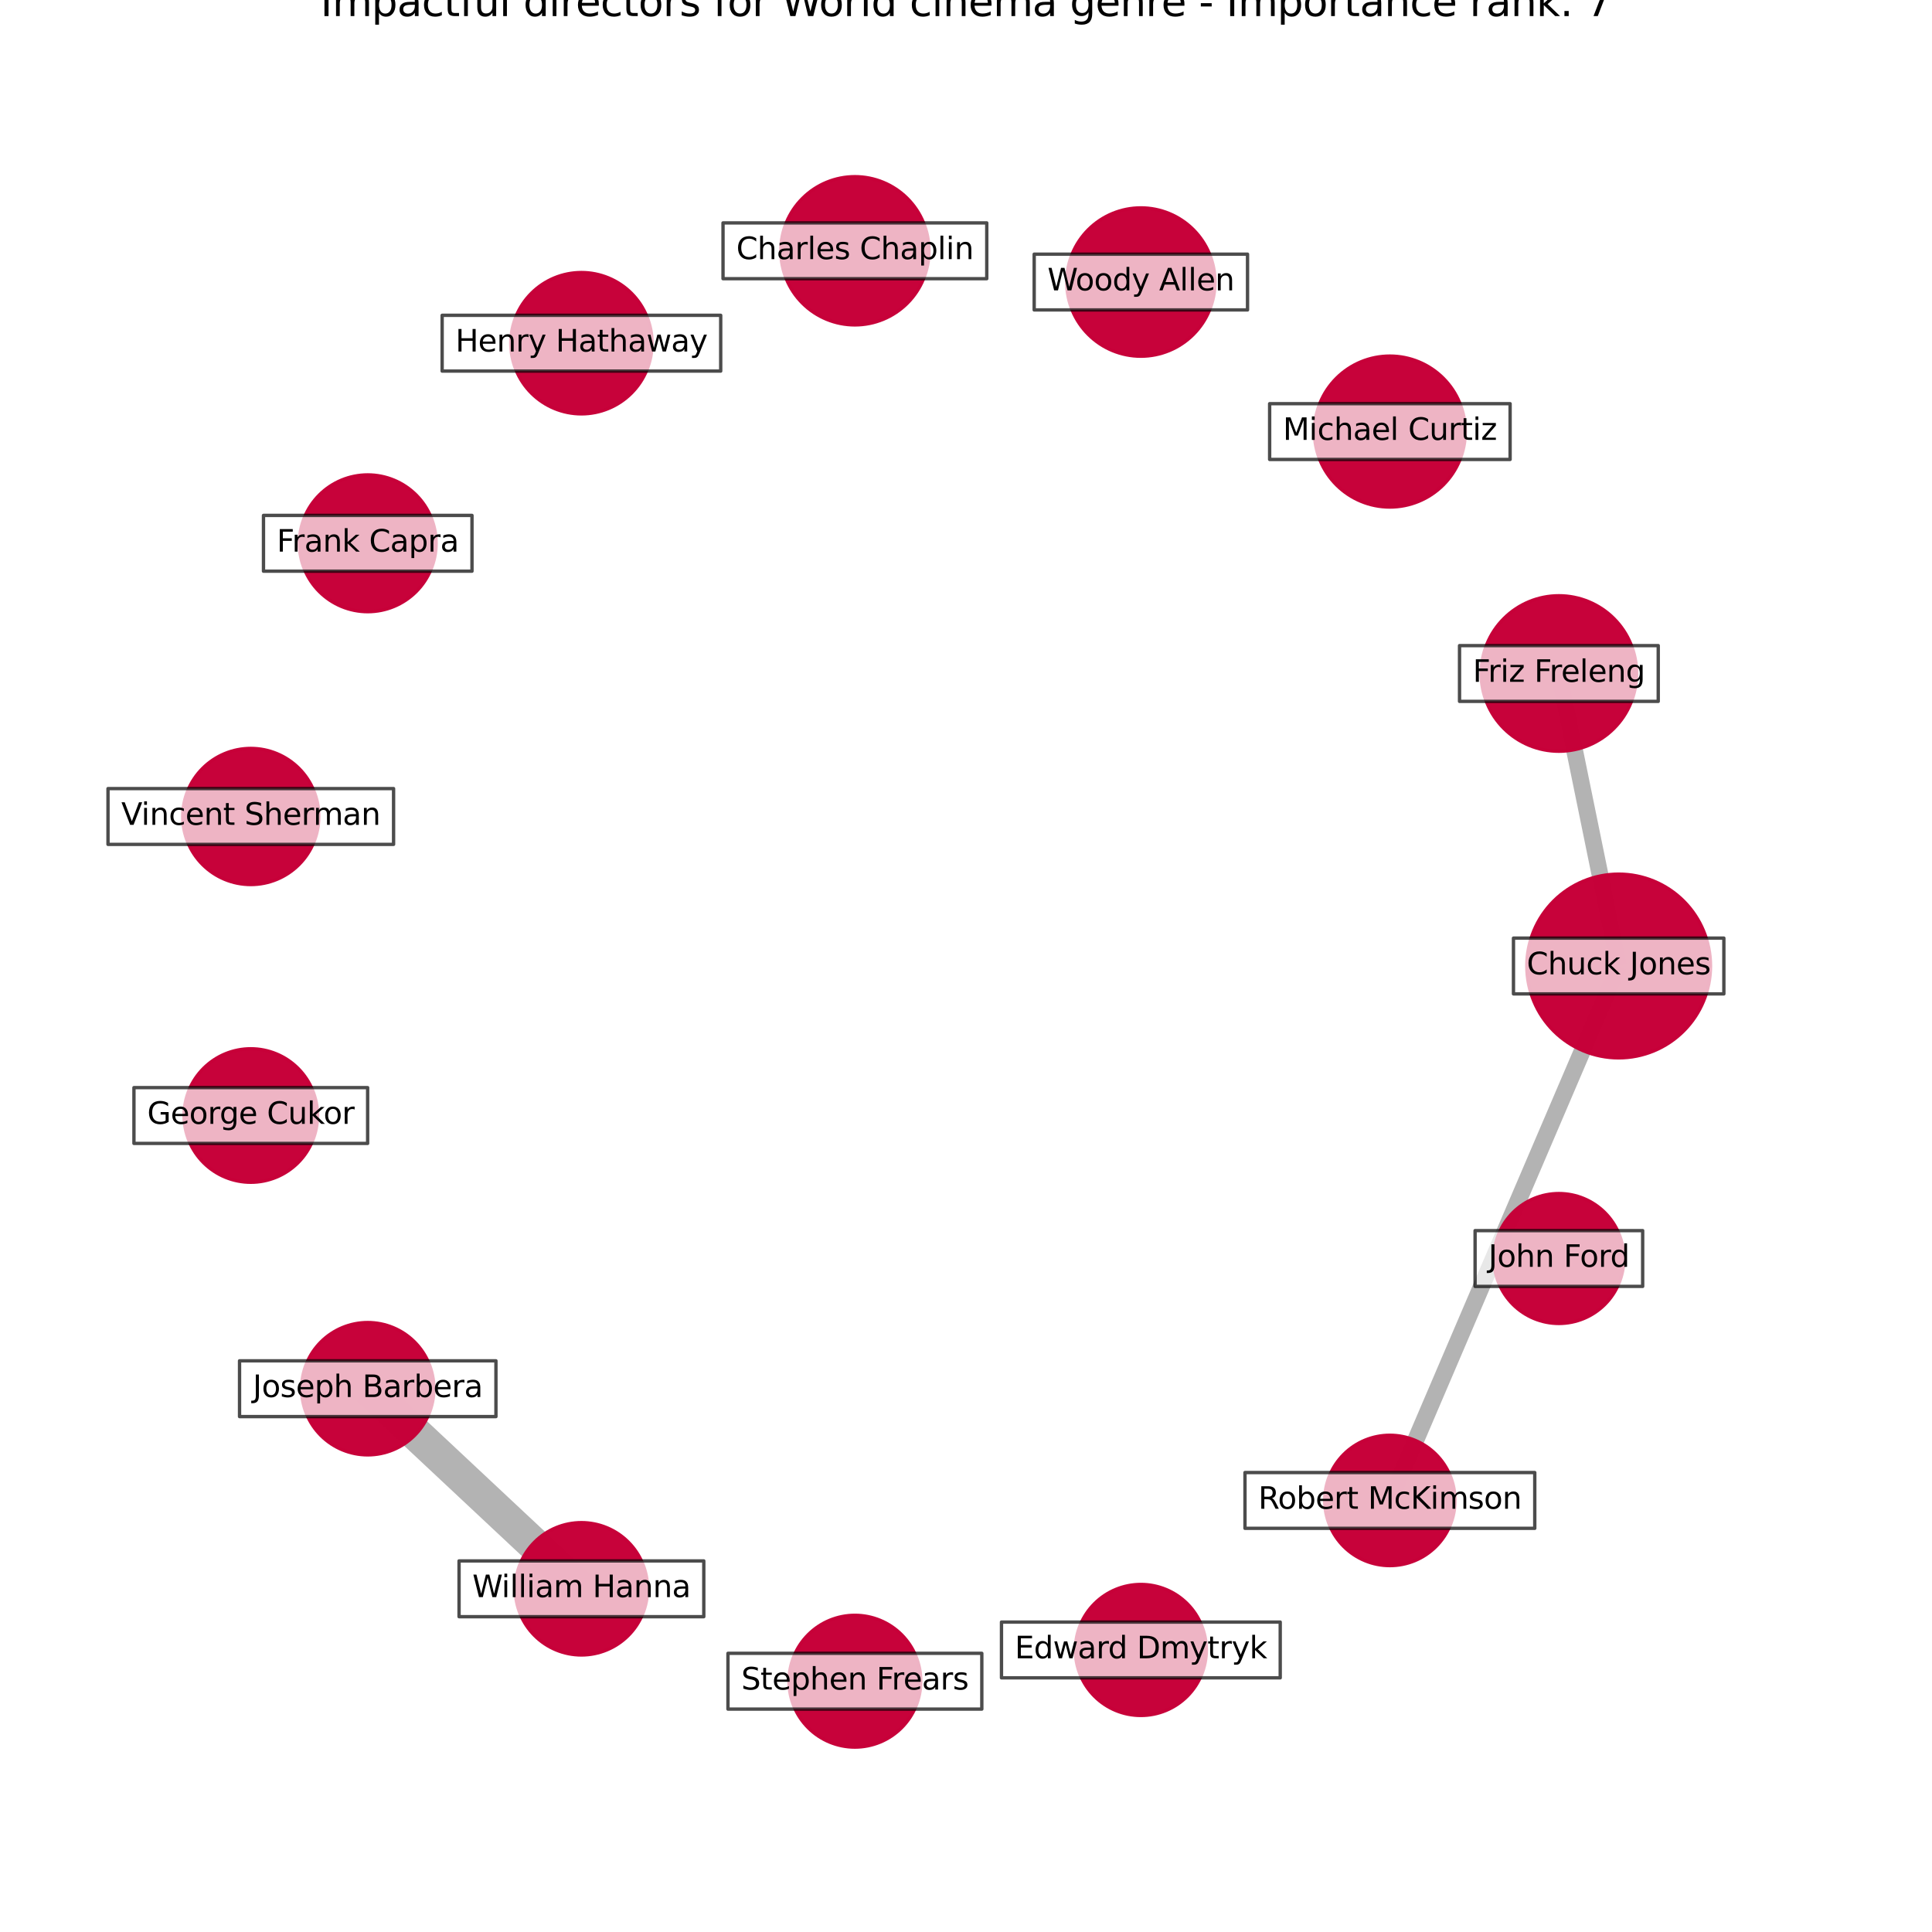 <?xml version="1.0" encoding="utf-8" standalone="no"?>
<!DOCTYPE svg PUBLIC "-//W3C//DTD SVG 1.1//EN"
  "http://www.w3.org/Graphics/SVG/1.1/DTD/svg11.dtd">
<svg xmlns:xlink="http://www.w3.org/1999/xlink" width="576pt" height="576pt" viewBox="0 0 576 576" xmlns="http://www.w3.org/2000/svg" version="1.1">
 <defs>
  <style type="text/css">*{stroke-linejoin: round; stroke-linecap: butt}</style>
 </defs>
 <g id="figure_1">
  <g id="patch_1">
   <path d="M 0 576 
L 576 576 
L 576 0 
L 0 0 
z
" style="fill: #ffffff"/>
  </g>
  <g id="axes_1">
   <g id="LineCollection_1">
    <path d="M 482.583 288 
L 464.76 200.794 
" clip-path="url(#p64802a6ae4)" style="fill: none; stroke: #000000; stroke-opacity: 0.3; stroke-width: 5"/>
    <path d="M 482.583 288 
L 414.372 447.334 
" clip-path="url(#p64802a6ae4)" style="fill: none; stroke: #000000; stroke-opacity: 0.3; stroke-width: 5.068"/>
    <path d="M 109.637 414.024 
L 173.344 473.68 
" clip-path="url(#p64802a6ae4)" style="fill: none; stroke: #000000; stroke-opacity: 0.3; stroke-width: 10"/>
   </g>
   <g id="PathCollection_1">
    <path d="M 482.583 315.386 
C 489.846 315.386 496.813 312.501 501.948 307.365 
C 507.084 302.229 509.97 295.263 509.97 288 
C 509.97 280.737 507.084 273.771 501.948 268.635 
C 496.813 263.499 489.846 260.614 482.583 260.614 
C 475.321 260.614 468.354 263.499 463.219 268.635 
C 458.083 273.771 455.197 280.737 455.197 288 
C 455.197 295.263 458.083 302.229 463.219 307.365 
C 468.354 312.501 475.321 315.386 482.583 315.386 
z
" clip-path="url(#p64802a6ae4)" style="fill: #c70039; fill-opacity: 0.99; stroke: #c70039; stroke-opacity: 0.99"/>
    <path d="M 464.76 223.97 
C 470.906 223.97 476.802 221.528 481.148 217.182 
C 485.495 212.836 487.937 206.94 487.937 200.794 
C 487.937 194.647 485.495 188.751 481.148 184.405 
C 476.802 180.059 470.906 177.617 464.76 177.617 
C 458.614 177.617 452.718 180.059 448.372 184.405 
C 444.026 188.751 441.583 194.647 441.583 200.794 
C 441.583 206.94 444.026 212.836 448.372 217.182 
C 452.718 221.528 458.614 223.97 464.76 223.97 
z
" clip-path="url(#p64802a6ae4)" style="fill: #c70039; fill-opacity: 0.99; stroke: #c70039; stroke-opacity: 0.99"/>
    <path d="M 414.372 151.168 
C 420.339 151.168 426.063 148.797 430.283 144.577 
C 434.503 140.358 436.874 134.634 436.874 128.666 
C 436.874 122.698 434.503 116.974 430.283 112.754 
C 426.063 108.534 420.339 106.163 414.372 106.163 
C 408.404 106.163 402.68 108.534 398.46 112.754 
C 394.24 116.974 391.869 122.698 391.869 128.666 
C 391.869 134.634 394.24 140.358 398.46 144.577 
C 402.68 148.797 408.404 151.168 414.372 151.168 
z
" clip-path="url(#p64802a6ae4)" style="fill: #c70039; fill-opacity: 0.99; stroke: #c70039; stroke-opacity: 0.99"/>
    <path d="M 340.131 106.199 
C 345.994 106.199 351.619 103.869 355.765 99.723 
C 359.911 95.576 362.241 89.952 362.241 84.088 
C 362.241 78.225 359.911 72.6 355.765 68.454 
C 351.619 64.308 345.994 61.978 340.131 61.978 
C 334.267 61.978 328.643 64.308 324.496 68.454 
C 320.35 72.6 318.02 78.225 318.02 84.088 
C 318.02 89.952 320.35 95.576 324.496 99.723 
C 328.643 103.869 334.267 106.199 340.131 106.199 
z
" clip-path="url(#p64802a6ae4)" style="fill: #c70039; fill-opacity: 0.99; stroke: #c70039; stroke-opacity: 0.99"/>
    <path d="M 254.874 96.863 
C 260.734 96.863 266.354 94.535 270.497 90.392 
C 274.64 86.249 276.968 80.629 276.968 74.769 
C 276.968 68.91 274.64 63.29 270.497 59.147 
C 266.354 55.003 260.734 52.676 254.874 52.676 
C 249.015 52.676 243.395 55.003 239.252 59.147 
C 235.108 63.29 232.781 68.91 232.781 74.769 
C 232.781 80.629 235.108 86.249 239.252 90.392 
C 243.395 94.535 249.015 96.863 254.874 96.863 
z
" clip-path="url(#p64802a6ae4)" style="fill: #c70039; fill-opacity: 0.99; stroke: #c70039; stroke-opacity: 0.99"/>
    <path d="M 173.344 123.386 
C 178.931 123.386 184.29 121.166 188.24 117.216 
C 192.191 113.265 194.41 107.906 194.41 102.32 
C 194.41 96.733 192.191 91.374 188.24 87.423 
C 184.29 83.473 178.931 81.253 173.344 81.253 
C 167.757 81.253 162.398 83.473 158.448 87.423 
C 154.497 91.374 152.278 96.733 152.278 102.32 
C 152.278 107.906 154.497 113.265 158.448 117.216 
C 162.398 121.166 167.757 123.386 173.344 123.386 
z
" clip-path="url(#p64802a6ae4)" style="fill: #c70039; fill-opacity: 0.99; stroke: #c70039; stroke-opacity: 0.99"/>
    <path d="M 109.637 182.365 
C 115.045 182.365 120.231 180.217 124.055 176.393 
C 127.878 172.57 130.027 167.383 130.027 161.976 
C 130.027 156.568 127.878 151.382 124.055 147.558 
C 120.231 143.735 115.045 141.586 109.637 141.586 
C 104.23 141.586 99.043 143.735 95.22 147.558 
C 91.396 151.382 89.248 156.568 89.248 161.976 
C 89.248 167.383 91.396 172.57 95.22 176.393 
C 99.043 180.217 104.23 182.365 109.637 182.365 
z
" clip-path="url(#p64802a6ae4)" style="fill: #c70039; fill-opacity: 0.99; stroke: #c70039; stroke-opacity: 0.99"/>
    <path d="M 74.769 263.713 
C 80.15 263.713 85.312 261.576 89.117 257.77 
C 92.922 253.965 95.06 248.804 95.06 243.423 
C 95.06 238.041 92.922 232.88 89.117 229.075 
C 85.312 225.27 80.15 223.132 74.769 223.132 
C 69.388 223.132 64.227 225.27 60.421 229.075 
C 56.616 232.88 54.478 238.041 54.478 243.423 
C 54.478 248.804 56.616 253.965 60.421 257.77 
C 64.227 261.576 69.388 263.713 74.769 263.713 
z
" clip-path="url(#p64802a6ae4)" style="fill: #c70039; fill-opacity: 0.99; stroke: #c70039; stroke-opacity: 0.99"/>
    <path d="M 74.769 352.475 
C 80.046 352.475 85.108 350.378 88.839 346.647 
C 92.57 342.916 94.667 337.854 94.667 332.577 
C 94.667 327.301 92.57 322.239 88.839 318.508 
C 85.108 314.776 80.046 312.68 74.769 312.68 
C 69.492 312.68 64.431 314.776 60.7 318.508 
C 56.968 322.239 54.872 327.301 54.872 332.577 
C 54.872 337.854 56.968 342.916 60.7 346.647 
C 64.431 350.378 69.492 352.475 74.769 352.475 
z
" clip-path="url(#p64802a6ae4)" style="fill: #c70039; fill-opacity: 0.99; stroke: #c70039; stroke-opacity: 0.99"/>
    <path d="M 109.637 433.748 
C 114.868 433.748 119.885 431.67 123.584 427.971 
C 127.283 424.273 129.361 419.255 129.361 414.024 
C 129.361 408.793 127.283 403.776 123.584 400.077 
C 119.885 396.378 114.868 394.3 109.637 394.3 
C 104.406 394.3 99.389 396.378 95.69 400.077 
C 91.991 403.776 89.913 408.793 89.913 414.024 
C 89.913 419.255 91.991 424.273 95.69 427.971 
C 99.389 431.67 104.406 433.748 109.637 433.748 
z
" clip-path="url(#p64802a6ae4)" style="fill: #c70039; fill-opacity: 0.99; stroke: #c70039; stroke-opacity: 0.99"/>
    <path d="M 173.344 493.405 
C 178.575 493.405 183.592 491.326 187.291 487.627 
C 190.99 483.929 193.068 478.911 193.068 473.68 
C 193.068 468.45 190.99 463.432 187.291 459.733 
C 183.592 456.035 178.575 453.956 173.344 453.956 
C 168.113 453.956 163.096 456.035 159.397 459.733 
C 155.698 463.432 153.62 468.45 153.62 473.68 
C 153.62 478.911 155.698 483.929 159.397 487.627 
C 163.096 491.326 168.113 493.405 173.344 493.405 
z
" clip-path="url(#p64802a6ae4)" style="fill: #c70039; fill-opacity: 0.99; stroke: #c70039; stroke-opacity: 0.99"/>
    <path d="M 254.874 520.877 
C 260.085 520.877 265.082 518.807 268.767 515.123 
C 272.451 511.439 274.521 506.441 274.521 501.231 
C 274.521 496.02 272.451 491.023 268.767 487.338 
C 265.082 483.654 260.085 481.584 254.874 481.584 
C 249.664 481.584 244.666 483.654 240.982 487.338 
C 237.298 491.023 235.228 496.02 235.228 501.231 
C 235.228 506.441 237.298 511.439 240.982 515.123 
C 244.666 518.807 249.664 520.877 254.874 520.877 
z
" clip-path="url(#p64802a6ae4)" style="fill: #c70039; fill-opacity: 0.99; stroke: #c70039; stroke-opacity: 0.99"/>
    <path d="M 340.131 511.44 
C 345.31 511.44 350.277 509.383 353.94 505.72 
C 357.602 502.058 359.659 497.091 359.659 491.912 
C 359.659 486.732 357.602 481.765 353.94 478.103 
C 350.277 474.441 345.31 472.383 340.131 472.383 
C 334.952 472.383 329.984 474.441 326.322 478.103 
C 322.66 481.765 320.602 486.732 320.602 491.912 
C 320.602 497.091 322.66 502.058 326.322 505.72 
C 329.984 509.383 334.952 511.44 340.131 511.44 
z
" clip-path="url(#p64802a6ae4)" style="fill: #c70039; fill-opacity: 0.99; stroke: #c70039; stroke-opacity: 0.99"/>
    <path d="M 414.372 466.764 
C 419.524 466.764 424.467 464.717 428.111 461.073 
C 431.754 457.43 433.802 452.487 433.802 447.334 
C 433.802 442.181 431.754 437.239 428.111 433.595 
C 424.467 429.951 419.524 427.904 414.372 427.904 
C 409.219 427.904 404.276 429.951 400.632 433.595 
C 396.989 437.239 394.941 442.181 394.941 447.334 
C 394.941 452.487 396.989 457.43 400.632 461.073 
C 404.276 464.717 409.219 466.764 414.372 466.764 
z
" clip-path="url(#p64802a6ae4)" style="fill: #c70039; fill-opacity: 0.99; stroke: #c70039; stroke-opacity: 0.99"/>
    <path d="M 464.76 394.571 
C 469.896 394.571 474.822 392.531 478.453 388.9 
C 482.085 385.268 484.125 380.342 484.125 375.206 
C 484.125 370.071 482.085 365.145 478.453 361.513 
C 474.822 357.882 469.896 355.842 464.76 355.842 
C 459.624 355.842 454.698 357.882 451.067 361.513 
C 447.436 365.145 445.395 370.071 445.395 375.206 
C 445.395 380.342 447.436 385.268 451.067 388.9 
C 454.698 392.531 459.624 394.571 464.76 394.571 
z
" clip-path="url(#p64802a6ae4)" style="fill: #c70039; fill-opacity: 0.99; stroke: #c70039; stroke-opacity: 0.99"/>
   </g>
   <g id="text_1">
    <g id="patch_2">
     <path d="M 451.221 296.315 
L 513.946 296.315 
L 513.946 279.685 
L 451.221 279.685 
z
" clip-path="url(#p64802a6ae4)" style="fill: #ffffff; opacity: 0.7; stroke: #000000; stroke-linejoin: miter"/>
    </g>
    <g clip-path="url(#p64802a6ae4)">
     <!-- Chuck Jones -->
     <g transform="translate(455.181 290.483)scale(0.09 -0.09)">
      <defs>
       <path id="DejaVuSans-43" d="M 4122 4306 
L 4122 3641 
Q 3803 3938 3442 4084 
Q 3081 4231 2675 4231 
Q 1875 4231 1450 3742 
Q 1025 3253 1025 2328 
Q 1025 1406 1450 917 
Q 1875 428 2675 428 
Q 3081 428 3442 575 
Q 3803 722 4122 1019 
L 4122 359 
Q 3791 134 3420 21 
Q 3050 -91 2638 -91 
Q 1578 -91 968 557 
Q 359 1206 359 2328 
Q 359 3453 968 4101 
Q 1578 4750 2638 4750 
Q 3056 4750 3426 4639 
Q 3797 4528 4122 4306 
z
" transform="scale(0.016)"/>
       <path id="DejaVuSans-68" d="M 3513 2113 
L 3513 0 
L 2938 0 
L 2938 2094 
Q 2938 2591 2744 2837 
Q 2550 3084 2163 3084 
Q 1697 3084 1428 2787 
Q 1159 2491 1159 1978 
L 1159 0 
L 581 0 
L 581 4863 
L 1159 4863 
L 1159 2956 
Q 1366 3272 1645 3428 
Q 1925 3584 2291 3584 
Q 2894 3584 3203 3211 
Q 3513 2838 3513 2113 
z
" transform="scale(0.016)"/>
       <path id="DejaVuSans-75" d="M 544 1381 
L 544 3500 
L 1119 3500 
L 1119 1403 
Q 1119 906 1312 657 
Q 1506 409 1894 409 
Q 2359 409 2629 706 
Q 2900 1003 2900 1516 
L 2900 3500 
L 3475 3500 
L 3475 0 
L 2900 0 
L 2900 538 
Q 2691 219 2414 64 
Q 2138 -91 1772 -91 
Q 1169 -91 856 284 
Q 544 659 544 1381 
z
M 1991 3584 
L 1991 3584 
z
" transform="scale(0.016)"/>
       <path id="DejaVuSans-63" d="M 3122 3366 
L 3122 2828 
Q 2878 2963 2633 3030 
Q 2388 3097 2138 3097 
Q 1578 3097 1268 2742 
Q 959 2388 959 1747 
Q 959 1106 1268 751 
Q 1578 397 2138 397 
Q 2388 397 2633 464 
Q 2878 531 3122 666 
L 3122 134 
Q 2881 22 2623 -34 
Q 2366 -91 2075 -91 
Q 1284 -91 818 406 
Q 353 903 353 1747 
Q 353 2603 823 3093 
Q 1294 3584 2113 3584 
Q 2378 3584 2631 3529 
Q 2884 3475 3122 3366 
z
" transform="scale(0.016)"/>
       <path id="DejaVuSans-6b" d="M 581 4863 
L 1159 4863 
L 1159 1991 
L 2875 3500 
L 3609 3500 
L 1753 1863 
L 3688 0 
L 2938 0 
L 1159 1709 
L 1159 0 
L 581 0 
L 581 4863 
z
" transform="scale(0.016)"/>
       <path id="DejaVuSans-20" transform="scale(0.016)"/>
       <path id="DejaVuSans-4a" d="M 628 4666 
L 1259 4666 
L 1259 325 
Q 1259 -519 939 -900 
Q 619 -1281 -91 -1281 
L -331 -1281 
L -331 -750 
L -134 -750 
Q 284 -750 456 -515 
Q 628 -281 628 325 
L 628 4666 
z
" transform="scale(0.016)"/>
       <path id="DejaVuSans-6f" d="M 1959 3097 
Q 1497 3097 1228 2736 
Q 959 2375 959 1747 
Q 959 1119 1226 758 
Q 1494 397 1959 397 
Q 2419 397 2687 759 
Q 2956 1122 2956 1747 
Q 2956 2369 2687 2733 
Q 2419 3097 1959 3097 
z
M 1959 3584 
Q 2709 3584 3137 3096 
Q 3566 2609 3566 1747 
Q 3566 888 3137 398 
Q 2709 -91 1959 -91 
Q 1206 -91 779 398 
Q 353 888 353 1747 
Q 353 2609 779 3096 
Q 1206 3584 1959 3584 
z
" transform="scale(0.016)"/>
       <path id="DejaVuSans-6e" d="M 3513 2113 
L 3513 0 
L 2938 0 
L 2938 2094 
Q 2938 2591 2744 2837 
Q 2550 3084 2163 3084 
Q 1697 3084 1428 2787 
Q 1159 2491 1159 1978 
L 1159 0 
L 581 0 
L 581 3500 
L 1159 3500 
L 1159 2956 
Q 1366 3272 1645 3428 
Q 1925 3584 2291 3584 
Q 2894 3584 3203 3211 
Q 3513 2838 3513 2113 
z
" transform="scale(0.016)"/>
       <path id="DejaVuSans-65" d="M 3597 1894 
L 3597 1613 
L 953 1613 
Q 991 1019 1311 708 
Q 1631 397 2203 397 
Q 2534 397 2845 478 
Q 3156 559 3463 722 
L 3463 178 
Q 3153 47 2828 -22 
Q 2503 -91 2169 -91 
Q 1331 -91 842 396 
Q 353 884 353 1716 
Q 353 2575 817 3079 
Q 1281 3584 2069 3584 
Q 2775 3584 3186 3129 
Q 3597 2675 3597 1894 
z
M 3022 2063 
Q 3016 2534 2758 2815 
Q 2500 3097 2075 3097 
Q 1594 3097 1305 2825 
Q 1016 2553 972 2059 
L 3022 2063 
z
" transform="scale(0.016)"/>
       <path id="DejaVuSans-73" d="M 2834 3397 
L 2834 2853 
Q 2591 2978 2328 3040 
Q 2066 3103 1784 3103 
Q 1356 3103 1142 2972 
Q 928 2841 928 2578 
Q 928 2378 1081 2264 
Q 1234 2150 1697 2047 
L 1894 2003 
Q 2506 1872 2764 1633 
Q 3022 1394 3022 966 
Q 3022 478 2636 193 
Q 2250 -91 1575 -91 
Q 1294 -91 989 -36 
Q 684 19 347 128 
L 347 722 
Q 666 556 975 473 
Q 1284 391 1588 391 
Q 1994 391 2212 530 
Q 2431 669 2431 922 
Q 2431 1156 2273 1281 
Q 2116 1406 1581 1522 
L 1381 1569 
Q 847 1681 609 1914 
Q 372 2147 372 2553 
Q 372 3047 722 3315 
Q 1072 3584 1716 3584 
Q 2034 3584 2315 3537 
Q 2597 3491 2834 3397 
z
" transform="scale(0.016)"/>
      </defs>
      <use xlink:href="#DejaVuSans-43"/>
      <use xlink:href="#DejaVuSans-68" x="69.824"/>
      <use xlink:href="#DejaVuSans-75" x="133.203"/>
      <use xlink:href="#DejaVuSans-63" x="196.582"/>
      <use xlink:href="#DejaVuSans-6b" x="251.562"/>
      <use xlink:href="#DejaVuSans-20" x="309.473"/>
      <use xlink:href="#DejaVuSans-4a" x="341.26"/>
      <use xlink:href="#DejaVuSans-6f" x="370.752"/>
      <use xlink:href="#DejaVuSans-6e" x="431.934"/>
      <use xlink:href="#DejaVuSans-65" x="495.312"/>
      <use xlink:href="#DejaVuSans-73" x="556.836"/>
     </g>
    </g>
   </g>
   <g id="text_2">
    <g id="patch_3">
     <path d="M 435.139 209.109 
L 494.381 209.109 
L 494.381 192.478 
L 435.139 192.478 
z
" clip-path="url(#p64802a6ae4)" style="fill: #ffffff; opacity: 0.7; stroke: #000000; stroke-linejoin: miter"/>
    </g>
    <g clip-path="url(#p64802a6ae4)">
     <!-- Friz Freleng -->
     <g transform="translate(439.099 203.277)scale(0.09 -0.09)">
      <defs>
       <path id="DejaVuSans-46" d="M 628 4666 
L 3309 4666 
L 3309 4134 
L 1259 4134 
L 1259 2759 
L 3109 2759 
L 3109 2228 
L 1259 2228 
L 1259 0 
L 628 0 
L 628 4666 
z
" transform="scale(0.016)"/>
       <path id="DejaVuSans-72" d="M 2631 2963 
Q 2534 3019 2420 3045 
Q 2306 3072 2169 3072 
Q 1681 3072 1420 2755 
Q 1159 2438 1159 1844 
L 1159 0 
L 581 0 
L 581 3500 
L 1159 3500 
L 1159 2956 
Q 1341 3275 1631 3429 
Q 1922 3584 2338 3584 
Q 2397 3584 2469 3576 
Q 2541 3569 2628 3553 
L 2631 2963 
z
" transform="scale(0.016)"/>
       <path id="DejaVuSans-69" d="M 603 3500 
L 1178 3500 
L 1178 0 
L 603 0 
L 603 3500 
z
M 603 4863 
L 1178 4863 
L 1178 4134 
L 603 4134 
L 603 4863 
z
" transform="scale(0.016)"/>
       <path id="DejaVuSans-7a" d="M 353 3500 
L 3084 3500 
L 3084 2975 
L 922 459 
L 3084 459 
L 3084 0 
L 275 0 
L 275 525 
L 2438 3041 
L 353 3041 
L 353 3500 
z
" transform="scale(0.016)"/>
       <path id="DejaVuSans-6c" d="M 603 4863 
L 1178 4863 
L 1178 0 
L 603 0 
L 603 4863 
z
" transform="scale(0.016)"/>
       <path id="DejaVuSans-67" d="M 2906 1791 
Q 2906 2416 2648 2759 
Q 2391 3103 1925 3103 
Q 1463 3103 1205 2759 
Q 947 2416 947 1791 
Q 947 1169 1205 825 
Q 1463 481 1925 481 
Q 2391 481 2648 825 
Q 2906 1169 2906 1791 
z
M 3481 434 
Q 3481 -459 3084 -895 
Q 2688 -1331 1869 -1331 
Q 1566 -1331 1297 -1286 
Q 1028 -1241 775 -1147 
L 775 -588 
Q 1028 -725 1275 -790 
Q 1522 -856 1778 -856 
Q 2344 -856 2625 -561 
Q 2906 -266 2906 331 
L 2906 616 
Q 2728 306 2450 153 
Q 2172 0 1784 0 
Q 1141 0 747 490 
Q 353 981 353 1791 
Q 353 2603 747 3093 
Q 1141 3584 1784 3584 
Q 2172 3584 2450 3431 
Q 2728 3278 2906 2969 
L 2906 3500 
L 3481 3500 
L 3481 434 
z
" transform="scale(0.016)"/>
      </defs>
      <use xlink:href="#DejaVuSans-46"/>
      <use xlink:href="#DejaVuSans-72" x="50.27"/>
      <use xlink:href="#DejaVuSans-69" x="91.383"/>
      <use xlink:href="#DejaVuSans-7a" x="119.166"/>
      <use xlink:href="#DejaVuSans-20" x="171.656"/>
      <use xlink:href="#DejaVuSans-46" x="203.443"/>
      <use xlink:href="#DejaVuSans-72" x="253.713"/>
      <use xlink:href="#DejaVuSans-65" x="292.576"/>
      <use xlink:href="#DejaVuSans-6c" x="354.1"/>
      <use xlink:href="#DejaVuSans-65" x="381.883"/>
      <use xlink:href="#DejaVuSans-6e" x="443.406"/>
      <use xlink:href="#DejaVuSans-67" x="506.785"/>
     </g>
    </g>
   </g>
   <g id="text_3">
    <g id="patch_4">
     <path d="M 378.526 136.981 
L 450.218 136.981 
L 450.218 120.351 
L 378.526 120.351 
z
" clip-path="url(#p64802a6ae4)" style="fill: #ffffff; opacity: 0.7; stroke: #000000; stroke-linejoin: miter"/>
    </g>
    <g clip-path="url(#p64802a6ae4)">
     <!-- Michael Curtiz -->
     <g transform="translate(382.486 131.149)scale(0.09 -0.09)">
      <defs>
       <path id="DejaVuSans-4d" d="M 628 4666 
L 1569 4666 
L 2759 1491 
L 3956 4666 
L 4897 4666 
L 4897 0 
L 4281 0 
L 4281 4097 
L 3078 897 
L 2444 897 
L 1241 4097 
L 1241 0 
L 628 0 
L 628 4666 
z
" transform="scale(0.016)"/>
       <path id="DejaVuSans-61" d="M 2194 1759 
Q 1497 1759 1228 1600 
Q 959 1441 959 1056 
Q 959 750 1161 570 
Q 1363 391 1709 391 
Q 2188 391 2477 730 
Q 2766 1069 2766 1631 
L 2766 1759 
L 2194 1759 
z
M 3341 1997 
L 3341 0 
L 2766 0 
L 2766 531 
Q 2569 213 2275 61 
Q 1981 -91 1556 -91 
Q 1019 -91 701 211 
Q 384 513 384 1019 
Q 384 1609 779 1909 
Q 1175 2209 1959 2209 
L 2766 2209 
L 2766 2266 
Q 2766 2663 2505 2880 
Q 2244 3097 1772 3097 
Q 1472 3097 1187 3025 
Q 903 2953 641 2809 
L 641 3341 
Q 956 3463 1253 3523 
Q 1550 3584 1831 3584 
Q 2591 3584 2966 3190 
Q 3341 2797 3341 1997 
z
" transform="scale(0.016)"/>
       <path id="DejaVuSans-74" d="M 1172 4494 
L 1172 3500 
L 2356 3500 
L 2356 3053 
L 1172 3053 
L 1172 1153 
Q 1172 725 1289 603 
Q 1406 481 1766 481 
L 2356 481 
L 2356 0 
L 1766 0 
Q 1100 0 847 248 
Q 594 497 594 1153 
L 594 3053 
L 172 3053 
L 172 3500 
L 594 3500 
L 594 4494 
L 1172 4494 
z
" transform="scale(0.016)"/>
      </defs>
      <use xlink:href="#DejaVuSans-4d"/>
      <use xlink:href="#DejaVuSans-69" x="86.279"/>
      <use xlink:href="#DejaVuSans-63" x="114.062"/>
      <use xlink:href="#DejaVuSans-68" x="169.043"/>
      <use xlink:href="#DejaVuSans-61" x="232.422"/>
      <use xlink:href="#DejaVuSans-65" x="293.701"/>
      <use xlink:href="#DejaVuSans-6c" x="355.225"/>
      <use xlink:href="#DejaVuSans-20" x="383.008"/>
      <use xlink:href="#DejaVuSans-43" x="414.795"/>
      <use xlink:href="#DejaVuSans-75" x="484.619"/>
      <use xlink:href="#DejaVuSans-72" x="547.998"/>
      <use xlink:href="#DejaVuSans-74" x="589.111"/>
      <use xlink:href="#DejaVuSans-69" x="628.32"/>
      <use xlink:href="#DejaVuSans-7a" x="656.104"/>
     </g>
    </g>
   </g>
   <g id="text_4">
    <g id="patch_5">
     <path d="M 308.329 92.404 
L 371.932 92.404 
L 371.932 75.773 
L 308.329 75.773 
z
" clip-path="url(#p64802a6ae4)" style="fill: #ffffff; opacity: 0.7; stroke: #000000; stroke-linejoin: miter"/>
    </g>
    <g clip-path="url(#p64802a6ae4)">
     <!-- Woody Allen -->
     <g transform="translate(312.289 86.572)scale(0.09 -0.09)">
      <defs>
       <path id="DejaVuSans-57" d="M 213 4666 
L 850 4666 
L 1831 722 
L 2809 4666 
L 3519 4666 
L 4500 722 
L 5478 4666 
L 6119 4666 
L 4947 0 
L 4153 0 
L 3169 4050 
L 2175 0 
L 1381 0 
L 213 4666 
z
" transform="scale(0.016)"/>
       <path id="DejaVuSans-64" d="M 2906 2969 
L 2906 4863 
L 3481 4863 
L 3481 0 
L 2906 0 
L 2906 525 
Q 2725 213 2448 61 
Q 2172 -91 1784 -91 
Q 1150 -91 751 415 
Q 353 922 353 1747 
Q 353 2572 751 3078 
Q 1150 3584 1784 3584 
Q 2172 3584 2448 3432 
Q 2725 3281 2906 2969 
z
M 947 1747 
Q 947 1113 1208 752 
Q 1469 391 1925 391 
Q 2381 391 2643 752 
Q 2906 1113 2906 1747 
Q 2906 2381 2643 2742 
Q 2381 3103 1925 3103 
Q 1469 3103 1208 2742 
Q 947 2381 947 1747 
z
" transform="scale(0.016)"/>
       <path id="DejaVuSans-79" d="M 2059 -325 
Q 1816 -950 1584 -1140 
Q 1353 -1331 966 -1331 
L 506 -1331 
L 506 -850 
L 844 -850 
Q 1081 -850 1212 -737 
Q 1344 -625 1503 -206 
L 1606 56 
L 191 3500 
L 800 3500 
L 1894 763 
L 2988 3500 
L 3597 3500 
L 2059 -325 
z
" transform="scale(0.016)"/>
       <path id="DejaVuSans-41" d="M 2188 4044 
L 1331 1722 
L 3047 1722 
L 2188 4044 
z
M 1831 4666 
L 2547 4666 
L 4325 0 
L 3669 0 
L 3244 1197 
L 1141 1197 
L 716 0 
L 50 0 
L 1831 4666 
z
" transform="scale(0.016)"/>
      </defs>
      <use xlink:href="#DejaVuSans-57"/>
      <use xlink:href="#DejaVuSans-6f" x="93.002"/>
      <use xlink:href="#DejaVuSans-6f" x="154.184"/>
      <use xlink:href="#DejaVuSans-64" x="215.365"/>
      <use xlink:href="#DejaVuSans-79" x="278.842"/>
      <use xlink:href="#DejaVuSans-20" x="338.021"/>
      <use xlink:href="#DejaVuSans-41" x="369.809"/>
      <use xlink:href="#DejaVuSans-6c" x="438.217"/>
      <use xlink:href="#DejaVuSans-6c" x="466"/>
      <use xlink:href="#DejaVuSans-65" x="493.783"/>
      <use xlink:href="#DejaVuSans-6e" x="555.307"/>
     </g>
    </g>
   </g>
   <g id="text_5">
    <g id="patch_6">
     <path d="M 215.558 83.084 
L 294.19 83.084 
L 294.19 66.454 
L 215.558 66.454 
z
" clip-path="url(#p64802a6ae4)" style="fill: #ffffff; opacity: 0.7; stroke: #000000; stroke-linejoin: miter"/>
    </g>
    <g clip-path="url(#p64802a6ae4)">
     <!-- Charles Chaplin -->
     <g transform="translate(219.518 77.253)scale(0.09 -0.09)">
      <defs>
       <path id="DejaVuSans-70" d="M 1159 525 
L 1159 -1331 
L 581 -1331 
L 581 3500 
L 1159 3500 
L 1159 2969 
Q 1341 3281 1617 3432 
Q 1894 3584 2278 3584 
Q 2916 3584 3314 3078 
Q 3713 2572 3713 1747 
Q 3713 922 3314 415 
Q 2916 -91 2278 -91 
Q 1894 -91 1617 61 
Q 1341 213 1159 525 
z
M 3116 1747 
Q 3116 2381 2855 2742 
Q 2594 3103 2138 3103 
Q 1681 3103 1420 2742 
Q 1159 2381 1159 1747 
Q 1159 1113 1420 752 
Q 1681 391 2138 391 
Q 2594 391 2855 752 
Q 3116 1113 3116 1747 
z
" transform="scale(0.016)"/>
      </defs>
      <use xlink:href="#DejaVuSans-43"/>
      <use xlink:href="#DejaVuSans-68" x="69.824"/>
      <use xlink:href="#DejaVuSans-61" x="133.203"/>
      <use xlink:href="#DejaVuSans-72" x="194.482"/>
      <use xlink:href="#DejaVuSans-6c" x="235.596"/>
      <use xlink:href="#DejaVuSans-65" x="263.379"/>
      <use xlink:href="#DejaVuSans-73" x="324.902"/>
      <use xlink:href="#DejaVuSans-20" x="377.002"/>
      <use xlink:href="#DejaVuSans-43" x="408.789"/>
      <use xlink:href="#DejaVuSans-68" x="478.613"/>
      <use xlink:href="#DejaVuSans-61" x="541.992"/>
      <use xlink:href="#DejaVuSans-70" x="603.271"/>
      <use xlink:href="#DejaVuSans-6c" x="666.748"/>
      <use xlink:href="#DejaVuSans-69" x="694.531"/>
      <use xlink:href="#DejaVuSans-6e" x="722.314"/>
     </g>
    </g>
   </g>
   <g id="text_6">
    <g id="patch_7">
     <path d="M 131.819 110.635 
L 214.869 110.635 
L 214.869 94.004 
L 131.819 94.004 
z
" clip-path="url(#p64802a6ae4)" style="fill: #ffffff; opacity: 0.7; stroke: #000000; stroke-linejoin: miter"/>
    </g>
    <g clip-path="url(#p64802a6ae4)">
     <!-- Henry Hathaway -->
     <g transform="translate(135.779 104.803)scale(0.09 -0.09)">
      <defs>
       <path id="DejaVuSans-48" d="M 628 4666 
L 1259 4666 
L 1259 2753 
L 3553 2753 
L 3553 4666 
L 4184 4666 
L 4184 0 
L 3553 0 
L 3553 2222 
L 1259 2222 
L 1259 0 
L 628 0 
L 628 4666 
z
" transform="scale(0.016)"/>
       <path id="DejaVuSans-77" d="M 269 3500 
L 844 3500 
L 1563 769 
L 2278 3500 
L 2956 3500 
L 3675 769 
L 4391 3500 
L 4966 3500 
L 4050 0 
L 3372 0 
L 2619 2869 
L 1863 0 
L 1184 0 
L 269 3500 
z
" transform="scale(0.016)"/>
      </defs>
      <use xlink:href="#DejaVuSans-48"/>
      <use xlink:href="#DejaVuSans-65" x="75.195"/>
      <use xlink:href="#DejaVuSans-6e" x="136.719"/>
      <use xlink:href="#DejaVuSans-72" x="200.098"/>
      <use xlink:href="#DejaVuSans-79" x="241.211"/>
      <use xlink:href="#DejaVuSans-20" x="300.391"/>
      <use xlink:href="#DejaVuSans-48" x="332.178"/>
      <use xlink:href="#DejaVuSans-61" x="407.373"/>
      <use xlink:href="#DejaVuSans-74" x="468.652"/>
      <use xlink:href="#DejaVuSans-68" x="507.861"/>
      <use xlink:href="#DejaVuSans-61" x="571.24"/>
      <use xlink:href="#DejaVuSans-77" x="632.52"/>
      <use xlink:href="#DejaVuSans-61" x="714.307"/>
      <use xlink:href="#DejaVuSans-79" x="775.586"/>
     </g>
    </g>
   </g>
   <g id="text_7">
    <g id="patch_8">
     <path d="M 78.555 170.291 
L 140.719 170.291 
L 140.719 153.661 
L 78.555 153.661 
z
" clip-path="url(#p64802a6ae4)" style="fill: #ffffff; opacity: 0.7; stroke: #000000; stroke-linejoin: miter"/>
    </g>
    <g clip-path="url(#p64802a6ae4)">
     <!-- Frank Capra -->
     <g transform="translate(82.516 164.459)scale(0.09 -0.09)">
      <use xlink:href="#DejaVuSans-46"/>
      <use xlink:href="#DejaVuSans-72" x="50.27"/>
      <use xlink:href="#DejaVuSans-61" x="91.383"/>
      <use xlink:href="#DejaVuSans-6e" x="152.662"/>
      <use xlink:href="#DejaVuSans-6b" x="216.041"/>
      <use xlink:href="#DejaVuSans-20" x="273.951"/>
      <use xlink:href="#DejaVuSans-43" x="305.738"/>
      <use xlink:href="#DejaVuSans-61" x="375.562"/>
      <use xlink:href="#DejaVuSans-70" x="436.842"/>
      <use xlink:href="#DejaVuSans-72" x="500.318"/>
      <use xlink:href="#DejaVuSans-61" x="541.432"/>
     </g>
    </g>
   </g>
   <g id="text_8">
    <g id="patch_9">
     <path d="M 32.199 251.738 
L 117.339 251.738 
L 117.339 235.107 
L 32.199 235.107 
z
" clip-path="url(#p64802a6ae4)" style="fill: #ffffff; opacity: 0.7; stroke: #000000; stroke-linejoin: miter"/>
    </g>
    <g clip-path="url(#p64802a6ae4)">
     <!-- Vincent Sherman -->
     <g transform="translate(36.159 245.906)scale(0.09 -0.09)">
      <defs>
       <path id="DejaVuSans-56" d="M 1831 0 
L 50 4666 
L 709 4666 
L 2188 738 
L 3669 4666 
L 4325 4666 
L 2547 0 
L 1831 0 
z
" transform="scale(0.016)"/>
       <path id="DejaVuSans-53" d="M 3425 4513 
L 3425 3897 
Q 3066 4069 2747 4153 
Q 2428 4238 2131 4238 
Q 1616 4238 1336 4038 
Q 1056 3838 1056 3469 
Q 1056 3159 1242 3001 
Q 1428 2844 1947 2747 
L 2328 2669 
Q 3034 2534 3370 2195 
Q 3706 1856 3706 1288 
Q 3706 609 3251 259 
Q 2797 -91 1919 -91 
Q 1588 -91 1214 -16 
Q 841 59 441 206 
L 441 856 
Q 825 641 1194 531 
Q 1563 422 1919 422 
Q 2459 422 2753 634 
Q 3047 847 3047 1241 
Q 3047 1584 2836 1778 
Q 2625 1972 2144 2069 
L 1759 2144 
Q 1053 2284 737 2584 
Q 422 2884 422 3419 
Q 422 4038 858 4394 
Q 1294 4750 2059 4750 
Q 2388 4750 2728 4690 
Q 3069 4631 3425 4513 
z
" transform="scale(0.016)"/>
       <path id="DejaVuSans-6d" d="M 3328 2828 
Q 3544 3216 3844 3400 
Q 4144 3584 4550 3584 
Q 5097 3584 5394 3201 
Q 5691 2819 5691 2113 
L 5691 0 
L 5113 0 
L 5113 2094 
Q 5113 2597 4934 2840 
Q 4756 3084 4391 3084 
Q 3944 3084 3684 2787 
Q 3425 2491 3425 1978 
L 3425 0 
L 2847 0 
L 2847 2094 
Q 2847 2600 2669 2842 
Q 2491 3084 2119 3084 
Q 1678 3084 1418 2786 
Q 1159 2488 1159 1978 
L 1159 0 
L 581 0 
L 581 3500 
L 1159 3500 
L 1159 2956 
Q 1356 3278 1631 3431 
Q 1906 3584 2284 3584 
Q 2666 3584 2933 3390 
Q 3200 3197 3328 2828 
z
" transform="scale(0.016)"/>
      </defs>
      <use xlink:href="#DejaVuSans-56"/>
      <use xlink:href="#DejaVuSans-69" x="66.158"/>
      <use xlink:href="#DejaVuSans-6e" x="93.941"/>
      <use xlink:href="#DejaVuSans-63" x="157.32"/>
      <use xlink:href="#DejaVuSans-65" x="212.301"/>
      <use xlink:href="#DejaVuSans-6e" x="273.824"/>
      <use xlink:href="#DejaVuSans-74" x="337.203"/>
      <use xlink:href="#DejaVuSans-20" x="376.412"/>
      <use xlink:href="#DejaVuSans-53" x="408.199"/>
      <use xlink:href="#DejaVuSans-68" x="471.676"/>
      <use xlink:href="#DejaVuSans-65" x="535.055"/>
      <use xlink:href="#DejaVuSans-72" x="596.578"/>
      <use xlink:href="#DejaVuSans-6d" x="635.941"/>
      <use xlink:href="#DejaVuSans-61" x="733.354"/>
      <use xlink:href="#DejaVuSans-6e" x="794.633"/>
     </g>
    </g>
   </g>
   <g id="text_9">
    <g id="patch_10">
     <path d="M 39.933 340.893 
L 109.606 340.893 
L 109.606 324.262 
L 39.933 324.262 
z
" clip-path="url(#p64802a6ae4)" style="fill: #ffffff; opacity: 0.7; stroke: #000000; stroke-linejoin: miter"/>
    </g>
    <g clip-path="url(#p64802a6ae4)">
     <!-- George Cukor -->
     <g transform="translate(43.893 335.061)scale(0.09 -0.09)">
      <defs>
       <path id="DejaVuSans-47" d="M 3809 666 
L 3809 1919 
L 2778 1919 
L 2778 2438 
L 4434 2438 
L 4434 434 
Q 4069 175 3628 42 
Q 3188 -91 2688 -91 
Q 1594 -91 976 548 
Q 359 1188 359 2328 
Q 359 3472 976 4111 
Q 1594 4750 2688 4750 
Q 3144 4750 3555 4637 
Q 3966 4525 4313 4306 
L 4313 3634 
Q 3963 3931 3569 4081 
Q 3175 4231 2741 4231 
Q 1884 4231 1454 3753 
Q 1025 3275 1025 2328 
Q 1025 1384 1454 906 
Q 1884 428 2741 428 
Q 3075 428 3337 486 
Q 3600 544 3809 666 
z
" transform="scale(0.016)"/>
      </defs>
      <use xlink:href="#DejaVuSans-47"/>
      <use xlink:href="#DejaVuSans-65" x="77.49"/>
      <use xlink:href="#DejaVuSans-6f" x="139.014"/>
      <use xlink:href="#DejaVuSans-72" x="200.195"/>
      <use xlink:href="#DejaVuSans-67" x="239.559"/>
      <use xlink:href="#DejaVuSans-65" x="303.035"/>
      <use xlink:href="#DejaVuSans-20" x="364.559"/>
      <use xlink:href="#DejaVuSans-43" x="396.346"/>
      <use xlink:href="#DejaVuSans-75" x="466.17"/>
      <use xlink:href="#DejaVuSans-6b" x="529.549"/>
      <use xlink:href="#DejaVuSans-6f" x="583.834"/>
      <use xlink:href="#DejaVuSans-72" x="645.016"/>
     </g>
    </g>
   </g>
   <g id="text_10">
    <g id="patch_11">
     <path d="M 71.416 422.339 
L 147.858 422.339 
L 147.858 405.709 
L 71.416 405.709 
z
" clip-path="url(#p64802a6ae4)" style="fill: #ffffff; opacity: 0.7; stroke: #000000; stroke-linejoin: miter"/>
    </g>
    <g clip-path="url(#p64802a6ae4)">
     <!-- Joseph Barbera -->
     <g transform="translate(75.376 416.508)scale(0.09 -0.09)">
      <defs>
       <path id="DejaVuSans-42" d="M 1259 2228 
L 1259 519 
L 2272 519 
Q 2781 519 3026 730 
Q 3272 941 3272 1375 
Q 3272 1813 3026 2020 
Q 2781 2228 2272 2228 
L 1259 2228 
z
M 1259 4147 
L 1259 2741 
L 2194 2741 
Q 2656 2741 2882 2914 
Q 3109 3088 3109 3444 
Q 3109 3797 2882 3972 
Q 2656 4147 2194 4147 
L 1259 4147 
z
M 628 4666 
L 2241 4666 
Q 2963 4666 3353 4366 
Q 3744 4066 3744 3513 
Q 3744 3084 3544 2831 
Q 3344 2578 2956 2516 
Q 3422 2416 3680 2098 
Q 3938 1781 3938 1306 
Q 3938 681 3513 340 
Q 3088 0 2303 0 
L 628 0 
L 628 4666 
z
" transform="scale(0.016)"/>
       <path id="DejaVuSans-62" d="M 3116 1747 
Q 3116 2381 2855 2742 
Q 2594 3103 2138 3103 
Q 1681 3103 1420 2742 
Q 1159 2381 1159 1747 
Q 1159 1113 1420 752 
Q 1681 391 2138 391 
Q 2594 391 2855 752 
Q 3116 1113 3116 1747 
z
M 1159 2969 
Q 1341 3281 1617 3432 
Q 1894 3584 2278 3584 
Q 2916 3584 3314 3078 
Q 3713 2572 3713 1747 
Q 3713 922 3314 415 
Q 2916 -91 2278 -91 
Q 1894 -91 1617 61 
Q 1341 213 1159 525 
L 1159 0 
L 581 0 
L 581 4863 
L 1159 4863 
L 1159 2969 
z
" transform="scale(0.016)"/>
      </defs>
      <use xlink:href="#DejaVuSans-4a"/>
      <use xlink:href="#DejaVuSans-6f" x="29.492"/>
      <use xlink:href="#DejaVuSans-73" x="90.674"/>
      <use xlink:href="#DejaVuSans-65" x="142.773"/>
      <use xlink:href="#DejaVuSans-70" x="204.297"/>
      <use xlink:href="#DejaVuSans-68" x="267.773"/>
      <use xlink:href="#DejaVuSans-20" x="331.152"/>
      <use xlink:href="#DejaVuSans-42" x="362.939"/>
      <use xlink:href="#DejaVuSans-61" x="431.543"/>
      <use xlink:href="#DejaVuSans-72" x="492.822"/>
      <use xlink:href="#DejaVuSans-62" x="533.936"/>
      <use xlink:href="#DejaVuSans-65" x="597.412"/>
      <use xlink:href="#DejaVuSans-72" x="658.936"/>
      <use xlink:href="#DejaVuSans-61" x="700.049"/>
     </g>
    </g>
   </g>
   <g id="text_11">
    <g id="patch_12">
     <path d="M 136.861 481.996 
L 209.827 481.996 
L 209.827 465.365 
L 136.861 465.365 
z
" clip-path="url(#p64802a6ae4)" style="fill: #ffffff; opacity: 0.7; stroke: #000000; stroke-linejoin: miter"/>
    </g>
    <g clip-path="url(#p64802a6ae4)">
     <!-- William Hanna -->
     <g transform="translate(140.821 476.164)scale(0.09 -0.09)">
      <use xlink:href="#DejaVuSans-57"/>
      <use xlink:href="#DejaVuSans-69" x="96.627"/>
      <use xlink:href="#DejaVuSans-6c" x="124.41"/>
      <use xlink:href="#DejaVuSans-6c" x="152.193"/>
      <use xlink:href="#DejaVuSans-69" x="179.977"/>
      <use xlink:href="#DejaVuSans-61" x="207.76"/>
      <use xlink:href="#DejaVuSans-6d" x="269.039"/>
      <use xlink:href="#DejaVuSans-20" x="366.451"/>
      <use xlink:href="#DejaVuSans-48" x="398.238"/>
      <use xlink:href="#DejaVuSans-61" x="473.434"/>
      <use xlink:href="#DejaVuSans-6e" x="534.713"/>
      <use xlink:href="#DejaVuSans-6e" x="598.092"/>
      <use xlink:href="#DejaVuSans-61" x="661.471"/>
     </g>
    </g>
   </g>
   <g id="text_12">
    <g id="patch_13">
     <path d="M 217.033 509.546 
L 292.715 509.546 
L 292.715 492.916 
L 217.033 492.916 
z
" clip-path="url(#p64802a6ae4)" style="fill: #ffffff; opacity: 0.7; stroke: #000000; stroke-linejoin: miter"/>
    </g>
    <g clip-path="url(#p64802a6ae4)">
     <!-- Stephen Frears -->
     <g transform="translate(220.993 503.714)scale(0.09 -0.09)">
      <use xlink:href="#DejaVuSans-53"/>
      <use xlink:href="#DejaVuSans-74" x="63.477"/>
      <use xlink:href="#DejaVuSans-65" x="102.686"/>
      <use xlink:href="#DejaVuSans-70" x="164.209"/>
      <use xlink:href="#DejaVuSans-68" x="227.686"/>
      <use xlink:href="#DejaVuSans-65" x="291.064"/>
      <use xlink:href="#DejaVuSans-6e" x="352.588"/>
      <use xlink:href="#DejaVuSans-20" x="415.967"/>
      <use xlink:href="#DejaVuSans-46" x="447.754"/>
      <use xlink:href="#DejaVuSans-72" x="498.023"/>
      <use xlink:href="#DejaVuSans-65" x="536.887"/>
      <use xlink:href="#DejaVuSans-61" x="598.41"/>
      <use xlink:href="#DejaVuSans-72" x="659.689"/>
      <use xlink:href="#DejaVuSans-73" x="700.803"/>
     </g>
    </g>
   </g>
   <g id="text_13">
    <g id="patch_14">
     <path d="M 298.579 500.227 
L 381.682 500.227 
L 381.682 483.596 
L 298.579 483.596 
z
" clip-path="url(#p64802a6ae4)" style="fill: #ffffff; opacity: 0.7; stroke: #000000; stroke-linejoin: miter"/>
    </g>
    <g clip-path="url(#p64802a6ae4)">
     <!-- Edward Dmytryk -->
     <g transform="translate(302.539 494.395)scale(0.09 -0.09)">
      <defs>
       <path id="DejaVuSans-45" d="M 628 4666 
L 3578 4666 
L 3578 4134 
L 1259 4134 
L 1259 2753 
L 3481 2753 
L 3481 2222 
L 1259 2222 
L 1259 531 
L 3634 531 
L 3634 0 
L 628 0 
L 628 4666 
z
" transform="scale(0.016)"/>
       <path id="DejaVuSans-44" d="M 1259 4147 
L 1259 519 
L 2022 519 
Q 2988 519 3436 956 
Q 3884 1394 3884 2338 
Q 3884 3275 3436 3711 
Q 2988 4147 2022 4147 
L 1259 4147 
z
M 628 4666 
L 1925 4666 
Q 3281 4666 3915 4102 
Q 4550 3538 4550 2338 
Q 4550 1131 3912 565 
Q 3275 0 1925 0 
L 628 0 
L 628 4666 
z
" transform="scale(0.016)"/>
      </defs>
      <use xlink:href="#DejaVuSans-45"/>
      <use xlink:href="#DejaVuSans-64" x="63.184"/>
      <use xlink:href="#DejaVuSans-77" x="126.66"/>
      <use xlink:href="#DejaVuSans-61" x="208.447"/>
      <use xlink:href="#DejaVuSans-72" x="269.727"/>
      <use xlink:href="#DejaVuSans-64" x="309.09"/>
      <use xlink:href="#DejaVuSans-20" x="372.566"/>
      <use xlink:href="#DejaVuSans-44" x="404.354"/>
      <use xlink:href="#DejaVuSans-6d" x="481.355"/>
      <use xlink:href="#DejaVuSans-79" x="578.768"/>
      <use xlink:href="#DejaVuSans-74" x="637.947"/>
      <use xlink:href="#DejaVuSans-72" x="677.156"/>
      <use xlink:href="#DejaVuSans-79" x="718.27"/>
      <use xlink:href="#DejaVuSans-6b" x="777.449"/>
     </g>
    </g>
   </g>
   <g id="text_14">
    <g id="patch_15">
     <path d="M 371.173 455.649 
L 457.57 455.649 
L 457.57 439.019 
L 371.173 439.019 
z
" clip-path="url(#p64802a6ae4)" style="fill: #ffffff; opacity: 0.7; stroke: #000000; stroke-linejoin: miter"/>
    </g>
    <g clip-path="url(#p64802a6ae4)">
     <!-- Robert McKimson -->
     <g transform="translate(375.133 449.818)scale(0.09 -0.09)">
      <defs>
       <path id="DejaVuSans-52" d="M 2841 2188 
Q 3044 2119 3236 1894 
Q 3428 1669 3622 1275 
L 4263 0 
L 3584 0 
L 2988 1197 
Q 2756 1666 2539 1819 
Q 2322 1972 1947 1972 
L 1259 1972 
L 1259 0 
L 628 0 
L 628 4666 
L 2053 4666 
Q 2853 4666 3247 4331 
Q 3641 3997 3641 3322 
Q 3641 2881 3436 2590 
Q 3231 2300 2841 2188 
z
M 1259 4147 
L 1259 2491 
L 2053 2491 
Q 2509 2491 2742 2702 
Q 2975 2913 2975 3322 
Q 2975 3731 2742 3939 
Q 2509 4147 2053 4147 
L 1259 4147 
z
" transform="scale(0.016)"/>
       <path id="DejaVuSans-4b" d="M 628 4666 
L 1259 4666 
L 1259 2694 
L 3353 4666 
L 4166 4666 
L 1850 2491 
L 4331 0 
L 3500 0 
L 1259 2247 
L 1259 0 
L 628 0 
L 628 4666 
z
" transform="scale(0.016)"/>
      </defs>
      <use xlink:href="#DejaVuSans-52"/>
      <use xlink:href="#DejaVuSans-6f" x="64.982"/>
      <use xlink:href="#DejaVuSans-62" x="126.164"/>
      <use xlink:href="#DejaVuSans-65" x="189.641"/>
      <use xlink:href="#DejaVuSans-72" x="251.164"/>
      <use xlink:href="#DejaVuSans-74" x="292.277"/>
      <use xlink:href="#DejaVuSans-20" x="331.486"/>
      <use xlink:href="#DejaVuSans-4d" x="363.273"/>
      <use xlink:href="#DejaVuSans-63" x="449.553"/>
      <use xlink:href="#DejaVuSans-4b" x="504.533"/>
      <use xlink:href="#DejaVuSans-69" x="570.109"/>
      <use xlink:href="#DejaVuSans-6d" x="597.893"/>
      <use xlink:href="#DejaVuSans-73" x="695.305"/>
      <use xlink:href="#DejaVuSans-6f" x="747.404"/>
      <use xlink:href="#DejaVuSans-6e" x="808.586"/>
     </g>
    </g>
   </g>
   <g id="text_15">
    <g id="patch_16">
     <path d="M 439.779 383.522 
L 489.741 383.522 
L 489.741 366.891 
L 439.779 366.891 
z
" clip-path="url(#p64802a6ae4)" style="fill: #ffffff; opacity: 0.7; stroke: #000000; stroke-linejoin: miter"/>
    </g>
    <g clip-path="url(#p64802a6ae4)">
     <!-- John Ford -->
     <g transform="translate(443.739 377.69)scale(0.09 -0.09)">
      <use xlink:href="#DejaVuSans-4a"/>
      <use xlink:href="#DejaVuSans-6f" x="29.492"/>
      <use xlink:href="#DejaVuSans-68" x="90.674"/>
      <use xlink:href="#DejaVuSans-6e" x="154.053"/>
      <use xlink:href="#DejaVuSans-20" x="217.432"/>
      <use xlink:href="#DejaVuSans-46" x="249.219"/>
      <use xlink:href="#DejaVuSans-6f" x="303.113"/>
      <use xlink:href="#DejaVuSans-72" x="364.295"/>
      <use xlink:href="#DejaVuSans-64" x="403.658"/>
     </g>
    </g>
   </g>
   <g id="text_16">
    <!-- Impactful directors for World cinema genre - Importance rank: 7 -->
    <g transform="translate(95.531 4.8)scale(0.12 -0.12)">
     <defs>
      <path id="DejaVuSans-49" d="M 628 4666 
L 1259 4666 
L 1259 0 
L 628 0 
L 628 4666 
z
" transform="scale(0.016)"/>
      <path id="DejaVuSans-66" d="M 2375 4863 
L 2375 4384 
L 1825 4384 
Q 1516 4384 1395 4259 
Q 1275 4134 1275 3809 
L 1275 3500 
L 2222 3500 
L 2222 3053 
L 1275 3053 
L 1275 0 
L 697 0 
L 697 3053 
L 147 3053 
L 147 3500 
L 697 3500 
L 697 3744 
Q 697 4328 969 4595 
Q 1241 4863 1831 4863 
L 2375 4863 
z
" transform="scale(0.016)"/>
      <path id="DejaVuSans-2d" d="M 313 2009 
L 1997 2009 
L 1997 1497 
L 313 1497 
L 313 2009 
z
" transform="scale(0.016)"/>
      <path id="DejaVuSans-3a" d="M 750 794 
L 1409 794 
L 1409 0 
L 750 0 
L 750 794 
z
M 750 3309 
L 1409 3309 
L 1409 2516 
L 750 2516 
L 750 3309 
z
" transform="scale(0.016)"/>
      <path id="DejaVuSans-37" d="M 525 4666 
L 3525 4666 
L 3525 4397 
L 1831 0 
L 1172 0 
L 2766 4134 
L 525 4134 
L 525 4666 
z
" transform="scale(0.016)"/>
     </defs>
     <use xlink:href="#DejaVuSans-49"/>
     <use xlink:href="#DejaVuSans-6d" x="29.492"/>
     <use xlink:href="#DejaVuSans-70" x="126.904"/>
     <use xlink:href="#DejaVuSans-61" x="190.381"/>
     <use xlink:href="#DejaVuSans-63" x="251.66"/>
     <use xlink:href="#DejaVuSans-74" x="306.641"/>
     <use xlink:href="#DejaVuSans-66" x="345.85"/>
     <use xlink:href="#DejaVuSans-75" x="381.055"/>
     <use xlink:href="#DejaVuSans-6c" x="444.434"/>
     <use xlink:href="#DejaVuSans-20" x="472.217"/>
     <use xlink:href="#DejaVuSans-64" x="504.004"/>
     <use xlink:href="#DejaVuSans-69" x="567.48"/>
     <use xlink:href="#DejaVuSans-72" x="595.264"/>
     <use xlink:href="#DejaVuSans-65" x="634.127"/>
     <use xlink:href="#DejaVuSans-63" x="695.65"/>
     <use xlink:href="#DejaVuSans-74" x="750.631"/>
     <use xlink:href="#DejaVuSans-6f" x="789.84"/>
     <use xlink:href="#DejaVuSans-72" x="851.021"/>
     <use xlink:href="#DejaVuSans-73" x="892.135"/>
     <use xlink:href="#DejaVuSans-20" x="944.234"/>
     <use xlink:href="#DejaVuSans-66" x="976.021"/>
     <use xlink:href="#DejaVuSans-6f" x="1011.227"/>
     <use xlink:href="#DejaVuSans-72" x="1072.408"/>
     <use xlink:href="#DejaVuSans-20" x="1113.521"/>
     <use xlink:href="#DejaVuSans-57" x="1145.309"/>
     <use xlink:href="#DejaVuSans-6f" x="1238.311"/>
     <use xlink:href="#DejaVuSans-72" x="1299.492"/>
     <use xlink:href="#DejaVuSans-6c" x="1340.605"/>
     <use xlink:href="#DejaVuSans-64" x="1368.389"/>
     <use xlink:href="#DejaVuSans-20" x="1431.865"/>
     <use xlink:href="#DejaVuSans-63" x="1463.652"/>
     <use xlink:href="#DejaVuSans-69" x="1518.633"/>
     <use xlink:href="#DejaVuSans-6e" x="1546.416"/>
     <use xlink:href="#DejaVuSans-65" x="1609.795"/>
     <use xlink:href="#DejaVuSans-6d" x="1671.318"/>
     <use xlink:href="#DejaVuSans-61" x="1768.73"/>
     <use xlink:href="#DejaVuSans-20" x="1830.01"/>
     <use xlink:href="#DejaVuSans-67" x="1861.797"/>
     <use xlink:href="#DejaVuSans-65" x="1925.273"/>
     <use xlink:href="#DejaVuSans-6e" x="1986.797"/>
     <use xlink:href="#DejaVuSans-72" x="2050.176"/>
     <use xlink:href="#DejaVuSans-65" x="2089.039"/>
     <use xlink:href="#DejaVuSans-20" x="2150.562"/>
     <use xlink:href="#DejaVuSans-2d" x="2182.35"/>
     <use xlink:href="#DejaVuSans-20" x="2218.434"/>
     <use xlink:href="#DejaVuSans-49" x="2250.221"/>
     <use xlink:href="#DejaVuSans-6d" x="2279.713"/>
     <use xlink:href="#DejaVuSans-70" x="2377.125"/>
     <use xlink:href="#DejaVuSans-6f" x="2440.602"/>
     <use xlink:href="#DejaVuSans-72" x="2501.783"/>
     <use xlink:href="#DejaVuSans-74" x="2542.896"/>
     <use xlink:href="#DejaVuSans-61" x="2582.105"/>
     <use xlink:href="#DejaVuSans-6e" x="2643.385"/>
     <use xlink:href="#DejaVuSans-63" x="2706.764"/>
     <use xlink:href="#DejaVuSans-65" x="2761.744"/>
     <use xlink:href="#DejaVuSans-20" x="2823.268"/>
     <use xlink:href="#DejaVuSans-72" x="2855.055"/>
     <use xlink:href="#DejaVuSans-61" x="2896.168"/>
     <use xlink:href="#DejaVuSans-6e" x="2957.447"/>
     <use xlink:href="#DejaVuSans-6b" x="3020.826"/>
     <use xlink:href="#DejaVuSans-3a" x="3078.736"/>
     <use xlink:href="#DejaVuSans-20" x="3112.428"/>
     <use xlink:href="#DejaVuSans-37" x="3144.215"/>
    </g>
   </g>
  </g>
 </g>
 <defs>
  <clipPath id="p64802a6ae4">
   <rect x="10.8" y="10.8" width="554.4" height="554.4"/>
  </clipPath>
 </defs>
</svg>
